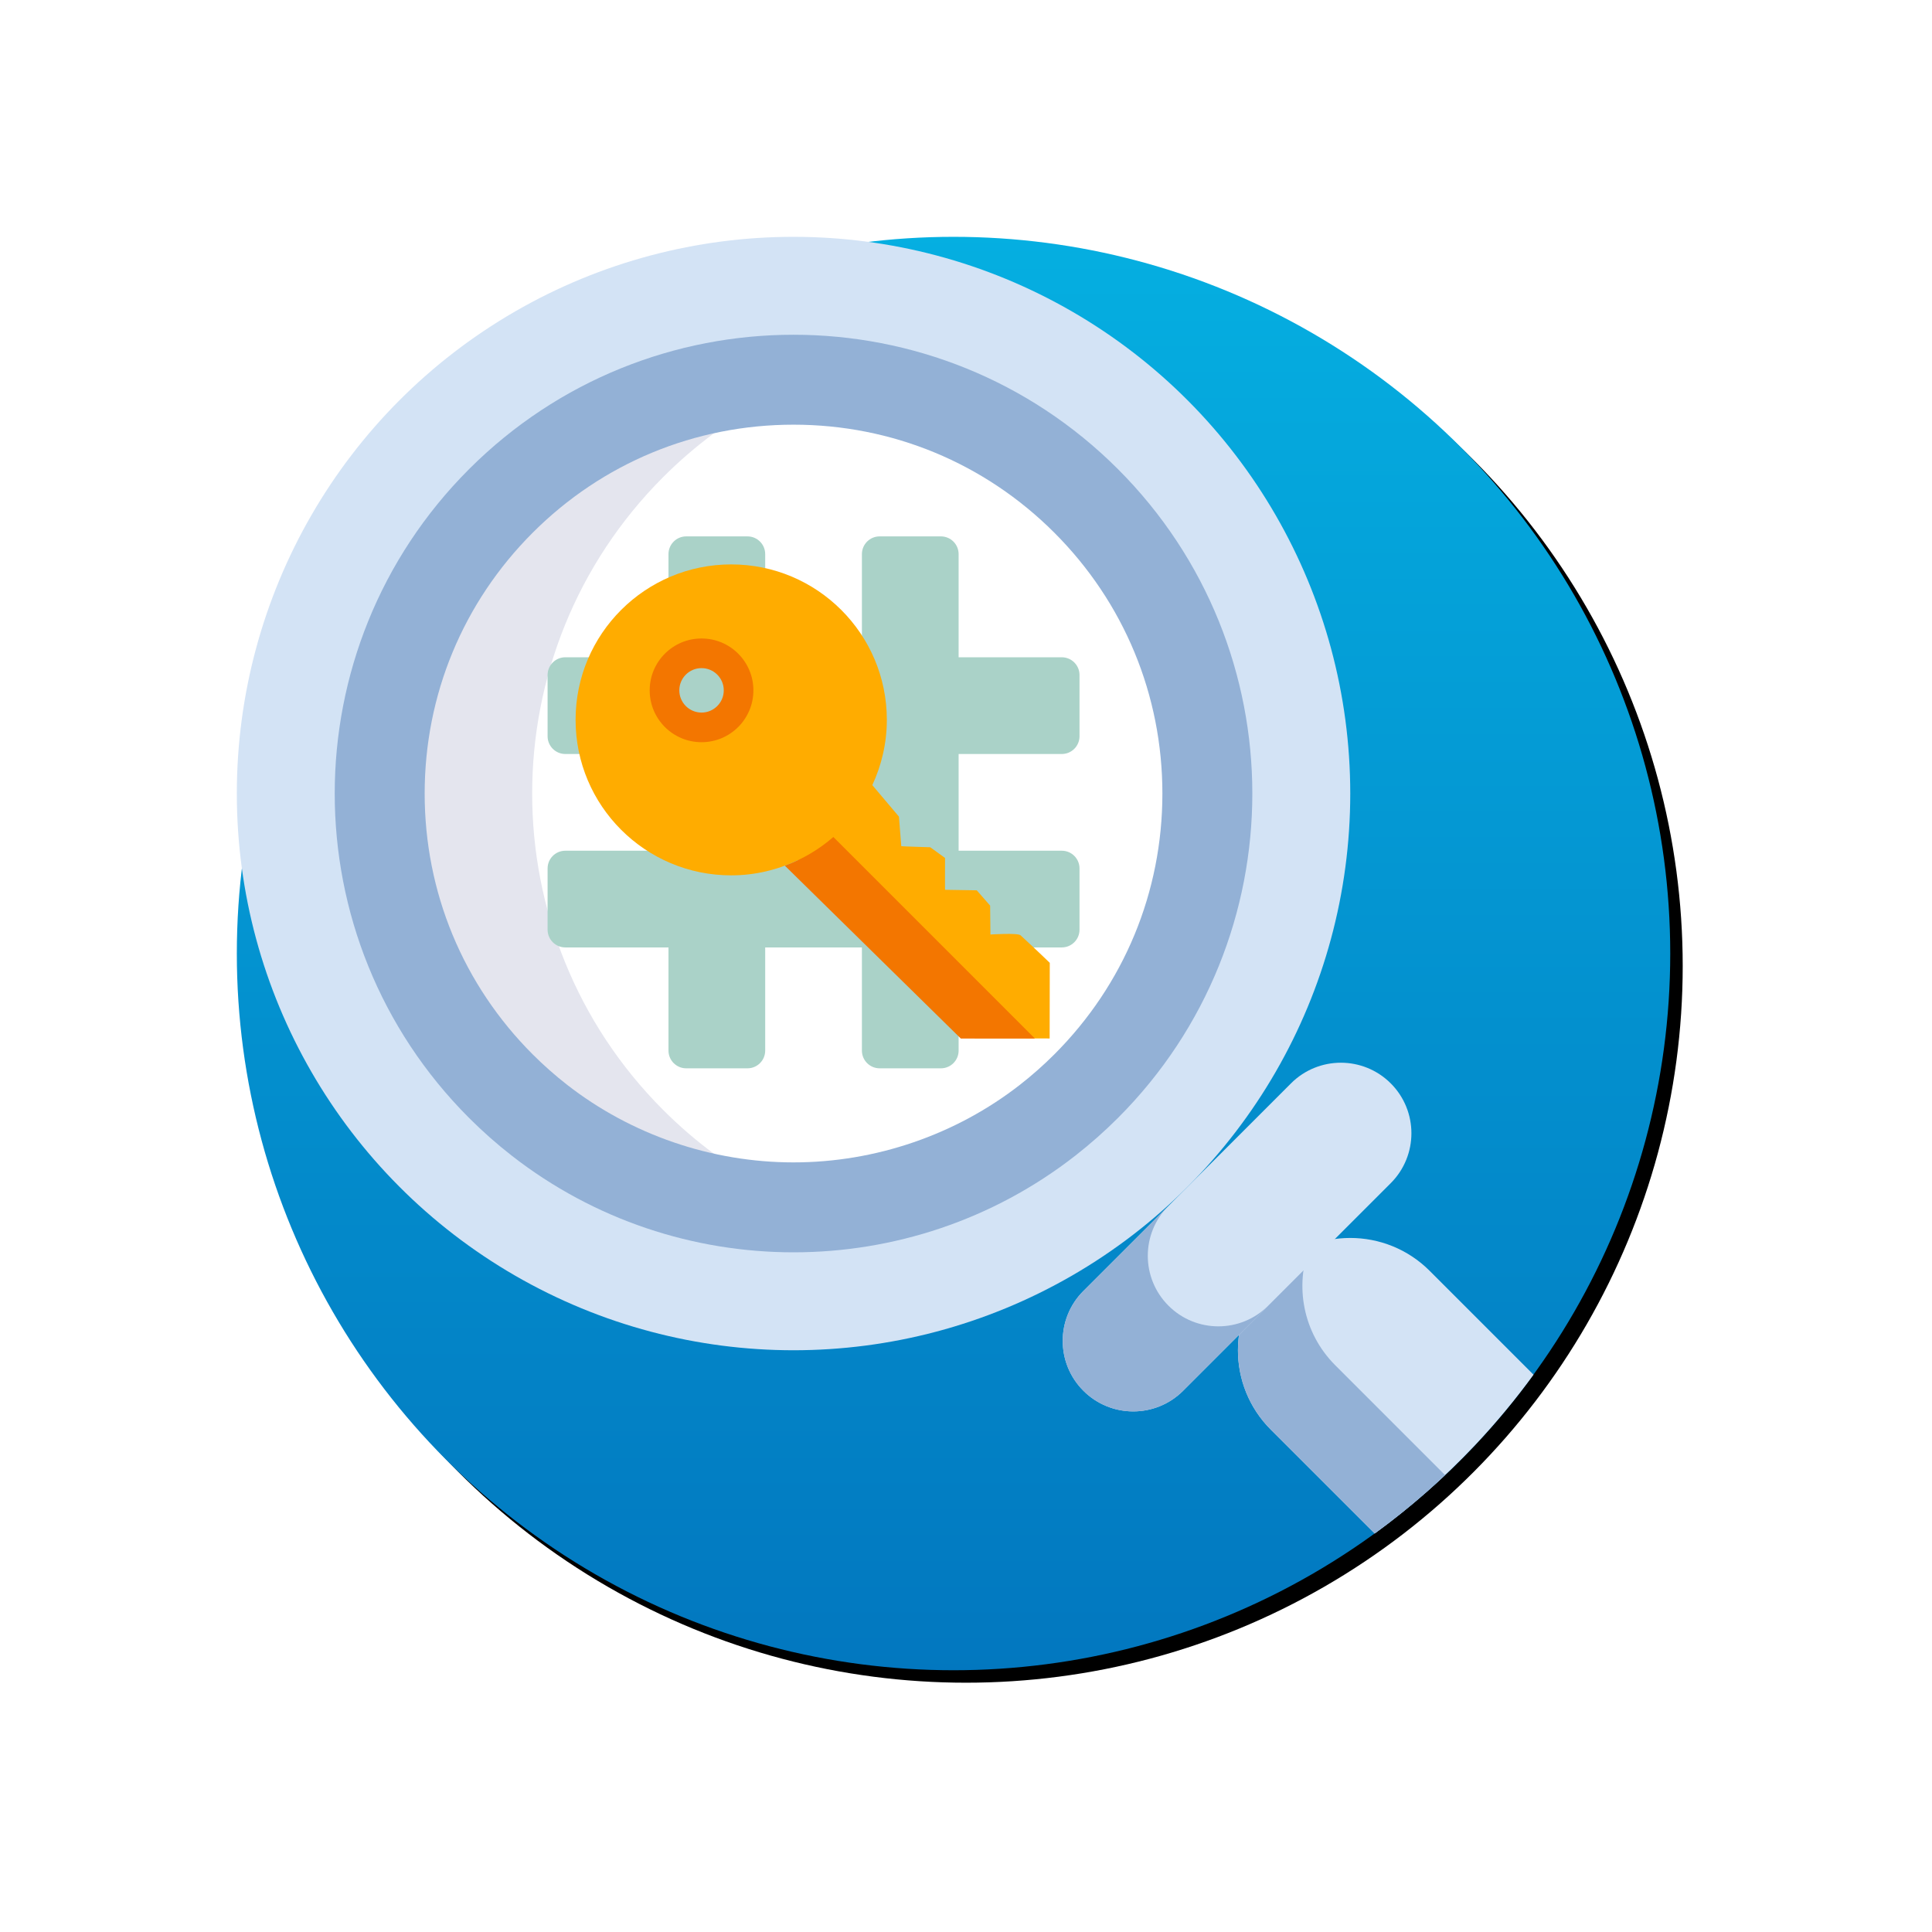 <?xml version="1.0" encoding="UTF-8"?>
<svg width="155px" height="155px" viewBox="0 0 155 155" version="1.1" xmlns="http://www.w3.org/2000/svg" xmlns:xlink="http://www.w3.org/1999/xlink">
    <!-- Generator: Sketch 55.2 (78181) - https://sketchapp.com -->
    <title>a3s</title>
    <desc>Created with Sketch.</desc>
    <defs>
        <linearGradient x1="50%" y1="0%" x2="50%" y2="100%" id="linearGradient-1">
            <stop stop-color="#05AFE1" offset="0%"></stop>
            <stop stop-color="#0277BF" offset="100%"></stop>
        </linearGradient>
        <circle id="path-2" cx="57.5" cy="57.5" r="57.5"></circle>
        <filter x="-25.7%" y="-25.7%" width="153.0%" height="153.0%" filterUnits="objectBoundingBox" id="filter-3">
            <feOffset dx="1" dy="1" in="SourceAlpha" result="shadowOffsetOuter1"></feOffset>
            <feGaussianBlur stdDeviation="10" in="shadowOffsetOuter1" result="shadowBlurOuter1"></feGaussianBlur>
            <feColorMatrix values="0 0 0 0 0.157   0 0 0 0 0.4   0 0 0 0 0.569  0 0 0 1 0" type="matrix" in="shadowBlurOuter1"></feColorMatrix>
        </filter>
    </defs>
    <g id="01-/-02-Login,-Menus" stroke="none" stroke-width="1" fill="none" fill-rule="evenodd">
        <g id="01.02_Login" transform="translate(-646, -194)" fill-rule="nonzero">
            <g id="Group" transform="translate(411, 153)">
                <g id="a3s" transform="translate(254, 60)">
                    <g id="magnifier">
                        <g id="Oval">
                            <use fill="black" fill-opacity="1" filter="url(#filter-3)" xlink:href="#path-2"></use>
                            <use fill="url(#linearGradient-1)" xlink:href="#path-2"></use>
                        </g>
                        <path d="M104.031,91.289 C102.587,93.272 101.022,95.159 99.344,96.938 C96.887,99.543 94.19,101.918 91.289,104.03 L82.957,95.699 C81.197,93.941 80.317,91.634 80.317,89.327 C80.317,87.022 81.197,84.717 82.957,82.957 C86.476,79.439 92.181,79.439 95.699,82.957 L104.031,91.289 Z" id="Path" fill="#D3E3F5"></path>
                        <path d="M91.288,104.031 C93.271,102.588 95.158,101.022 96.937,99.344 L88.124,90.532 C85.526,87.933 84.848,84.143 86.09,80.921 C84.947,81.36 83.877,82.036 82.957,82.958 C81.196,84.716 80.319,87.023 80.319,89.33 C80.319,91.635 81.196,93.94 82.957,95.7 L91.288,104.031 Z" id="Path" fill="#93B1D6"></path>
                        <circle id="Oval" fill="#D3E3F5" cx="44.664" cy="44.664" r="44.664"></circle>
                        <path d="M19.265,70.061 C20.331,71.126 21.445,72.109 22.605,73.013 C35.541,83.103 53.793,83.103 66.724,73.011 C67.881,72.107 68.996,71.124 70.059,70.061 C84.087,56.036 84.087,33.294 70.059,19.266 C56.034,5.241 33.292,5.241 19.265,19.266 C5.24,33.293 5.24,56.035 19.265,70.061 Z" id="Path" fill="#FFFFFF"></path>
                        <path d="M34.214,70.06 C20.188,56.034 20.188,33.293 34.214,19.267 C39.315,14.166 45.569,10.922 52.137,9.531 C40.645,7.098 28.191,10.342 19.266,19.267 C5.239,33.293 5.239,56.034 19.266,70.06 C28.191,78.986 40.645,82.23 52.137,79.796 C45.569,78.405 39.315,75.161 34.214,70.06 Z" id="Path" fill="#E4E5EE"></path>
                        <path d="M84.573,67.917 L67.917,84.573 C65.707,86.783 65.707,90.367 67.917,92.577 L67.917,92.577 C70.127,94.787 73.71,94.787 75.92,92.577 L92.577,75.921 C94.787,73.711 94.787,70.127 92.577,67.917 L92.577,67.917 C90.366,65.707 86.783,65.707 84.573,67.917 Z" id="Path" fill="#D3E3F5"></path>
                        <path d="M74.743,85.751 L74.743,85.751 C72.532,83.541 72.532,79.958 74.743,77.748 L67.917,84.574 C65.707,86.784 65.707,90.367 67.917,92.577 L67.917,92.577 C70.127,94.787 73.71,94.787 75.92,92.577 L82.746,85.751 C80.536,87.962 76.953,87.962 74.743,85.751 Z" id="Path" fill="#93B1D6"></path>
                        <path d="M44.663,15.071 C52.568,15.071 59.999,18.149 65.588,23.738 C71.177,29.328 74.256,36.76 74.256,44.664 C74.256,52.569 71.177,60 65.587,65.589 C64.722,66.455 63.794,67.275 62.832,68.026 C57.685,72.043 51.233,74.256 44.665,74.256 C38.097,74.256 31.645,72.044 26.492,68.026 C25.532,67.277 24.605,66.457 23.736,65.589 C18.148,60 15.07,52.569 15.07,44.664 C15.07,36.76 18.148,29.327 23.736,23.739 C29.326,18.149 36.758,15.071 44.663,15.071 L44.663,15.071 Z M44.663,7.856 C35.243,7.856 25.822,11.449 18.634,18.636 C4.261,33.012 4.261,56.318 18.634,70.691 C19.726,71.783 20.869,72.791 22.057,73.717 C28.685,78.886 36.676,81.471 44.665,81.471 C52.656,81.471 60.645,78.886 67.272,73.714 C68.457,72.788 69.6,71.78 70.69,70.691 C85.065,56.318 85.065,33.012 70.69,18.636 C63.503,11.449 54.083,7.856 44.663,7.856 L44.663,7.856 Z" id="Shape" fill="#93B1D6"></path>
                    </g>
                    <path d="M66.185,41.492 C66.97,41.492 67.607,40.854 67.607,40.069 L67.607,35.155 C67.607,34.369 66.97,33.732 66.185,33.732 L57.908,33.732 L57.908,25.456 C57.908,24.67 57.272,24.033 56.486,24.033 L51.572,24.033 C50.786,24.033 50.149,24.67 50.149,25.456 L50.149,33.732 L42.39,33.732 L42.39,25.456 C42.39,24.67 41.753,24.033 40.968,24.033 L36.053,24.033 C35.268,24.033 34.631,24.67 34.631,25.456 L34.631,33.732 L26.354,33.732 C25.569,33.732 24.932,34.369 24.932,35.155 L24.932,40.069 C24.932,40.854 25.569,41.492 26.354,41.492 L34.631,41.492 L34.631,49.251 L26.354,49.251 C25.569,49.251 24.932,49.888 24.932,50.673 L24.932,55.587 C24.932,56.373 25.569,57.01 26.354,57.01 L34.631,57.01 L34.631,65.287 C34.631,66.072 35.268,66.709 36.053,66.709 L40.968,66.709 C41.753,66.709 42.39,66.072 42.39,65.287 L42.39,57.01 L50.149,57.01 L50.149,65.287 C50.149,66.072 50.786,66.709 51.572,66.709 L56.486,66.709 C57.272,66.709 57.908,66.072 57.908,65.287 L57.908,57.01 L66.185,57.01 C66.97,57.01 67.607,56.373 67.607,55.587 L67.607,50.673 C67.607,49.888 66.97,49.251 66.185,49.251 L57.908,49.251 L57.908,41.492 L66.185,41.492 Z M50.149,49.251 L42.39,49.251 L42.39,41.492 L50.149,41.492 L50.149,49.251 Z" id="Shape" fill="#AAD2C8"></path>
                    <g id="key" transform="translate(27.178, 26.279)">
                        <path d="M35.698,29.757 C35.475,29.553 33.283,29.694 33.283,29.694 L33.258,27.375 L32.186,26.149 L29.645,26.108 L29.642,26.104 L29.642,26.104 C29.632,26.139 29.641,23.553 29.641,23.553 L28.455,22.694 C28.455,22.694 26.148,22.626 26.129,22.608 L25.943,20.238 L23.807,17.71 C24.545,16.117 24.971,14.347 24.971,12.475 C24.971,5.586 19.382,0.002 12.487,0.002 C5.589,0.001 0,5.585 0,12.473 C0,19.363 5.589,24.949 12.485,24.949 C14.397,24.949 16.203,24.505 17.823,23.736 L32.022,38.021 C32.022,38.021 38.033,38.037 38.033,38.035 L38.043,31.968 C38.043,31.968 37.099,31.048 35.698,29.757 Z M10.103,13.092 C8.468,13.092 7.144,11.759 7.144,10.115 C7.144,8.471 8.468,7.138 10.103,7.138 C11.737,7.138 13.063,8.471 13.063,10.115 C13.063,11.759 11.737,13.092 10.103,13.092 Z" id="Shape" fill="#FFAC00"></path>
                        <path d="M10.105,5.945 C7.807,5.945 5.945,7.808 5.945,10.106 C5.945,12.403 7.807,14.266 10.105,14.266 C12.404,14.266 14.265,12.403 14.265,10.106 C14.265,7.808 12.404,5.945 10.105,5.945 Z M10.105,11.889 C9.121,11.889 8.322,11.09 8.322,10.106 C8.322,9.12 9.121,8.323 10.105,8.323 C11.089,8.323 11.888,9.12 11.888,10.106 C11.888,11.09 11.089,11.889 10.105,11.889 Z" id="Shape" fill="#F37600"></path>
                        <path d="M20.68,21.871 C19.544,22.86 18.231,23.641 16.791,24.173 L30.907,38.041 L36.85,38.041 L20.68,21.871 Z" id="Path" fill="#F37600"></path>
                    </g>
                </g>
            </g>
        </g>
    </g>
</svg>